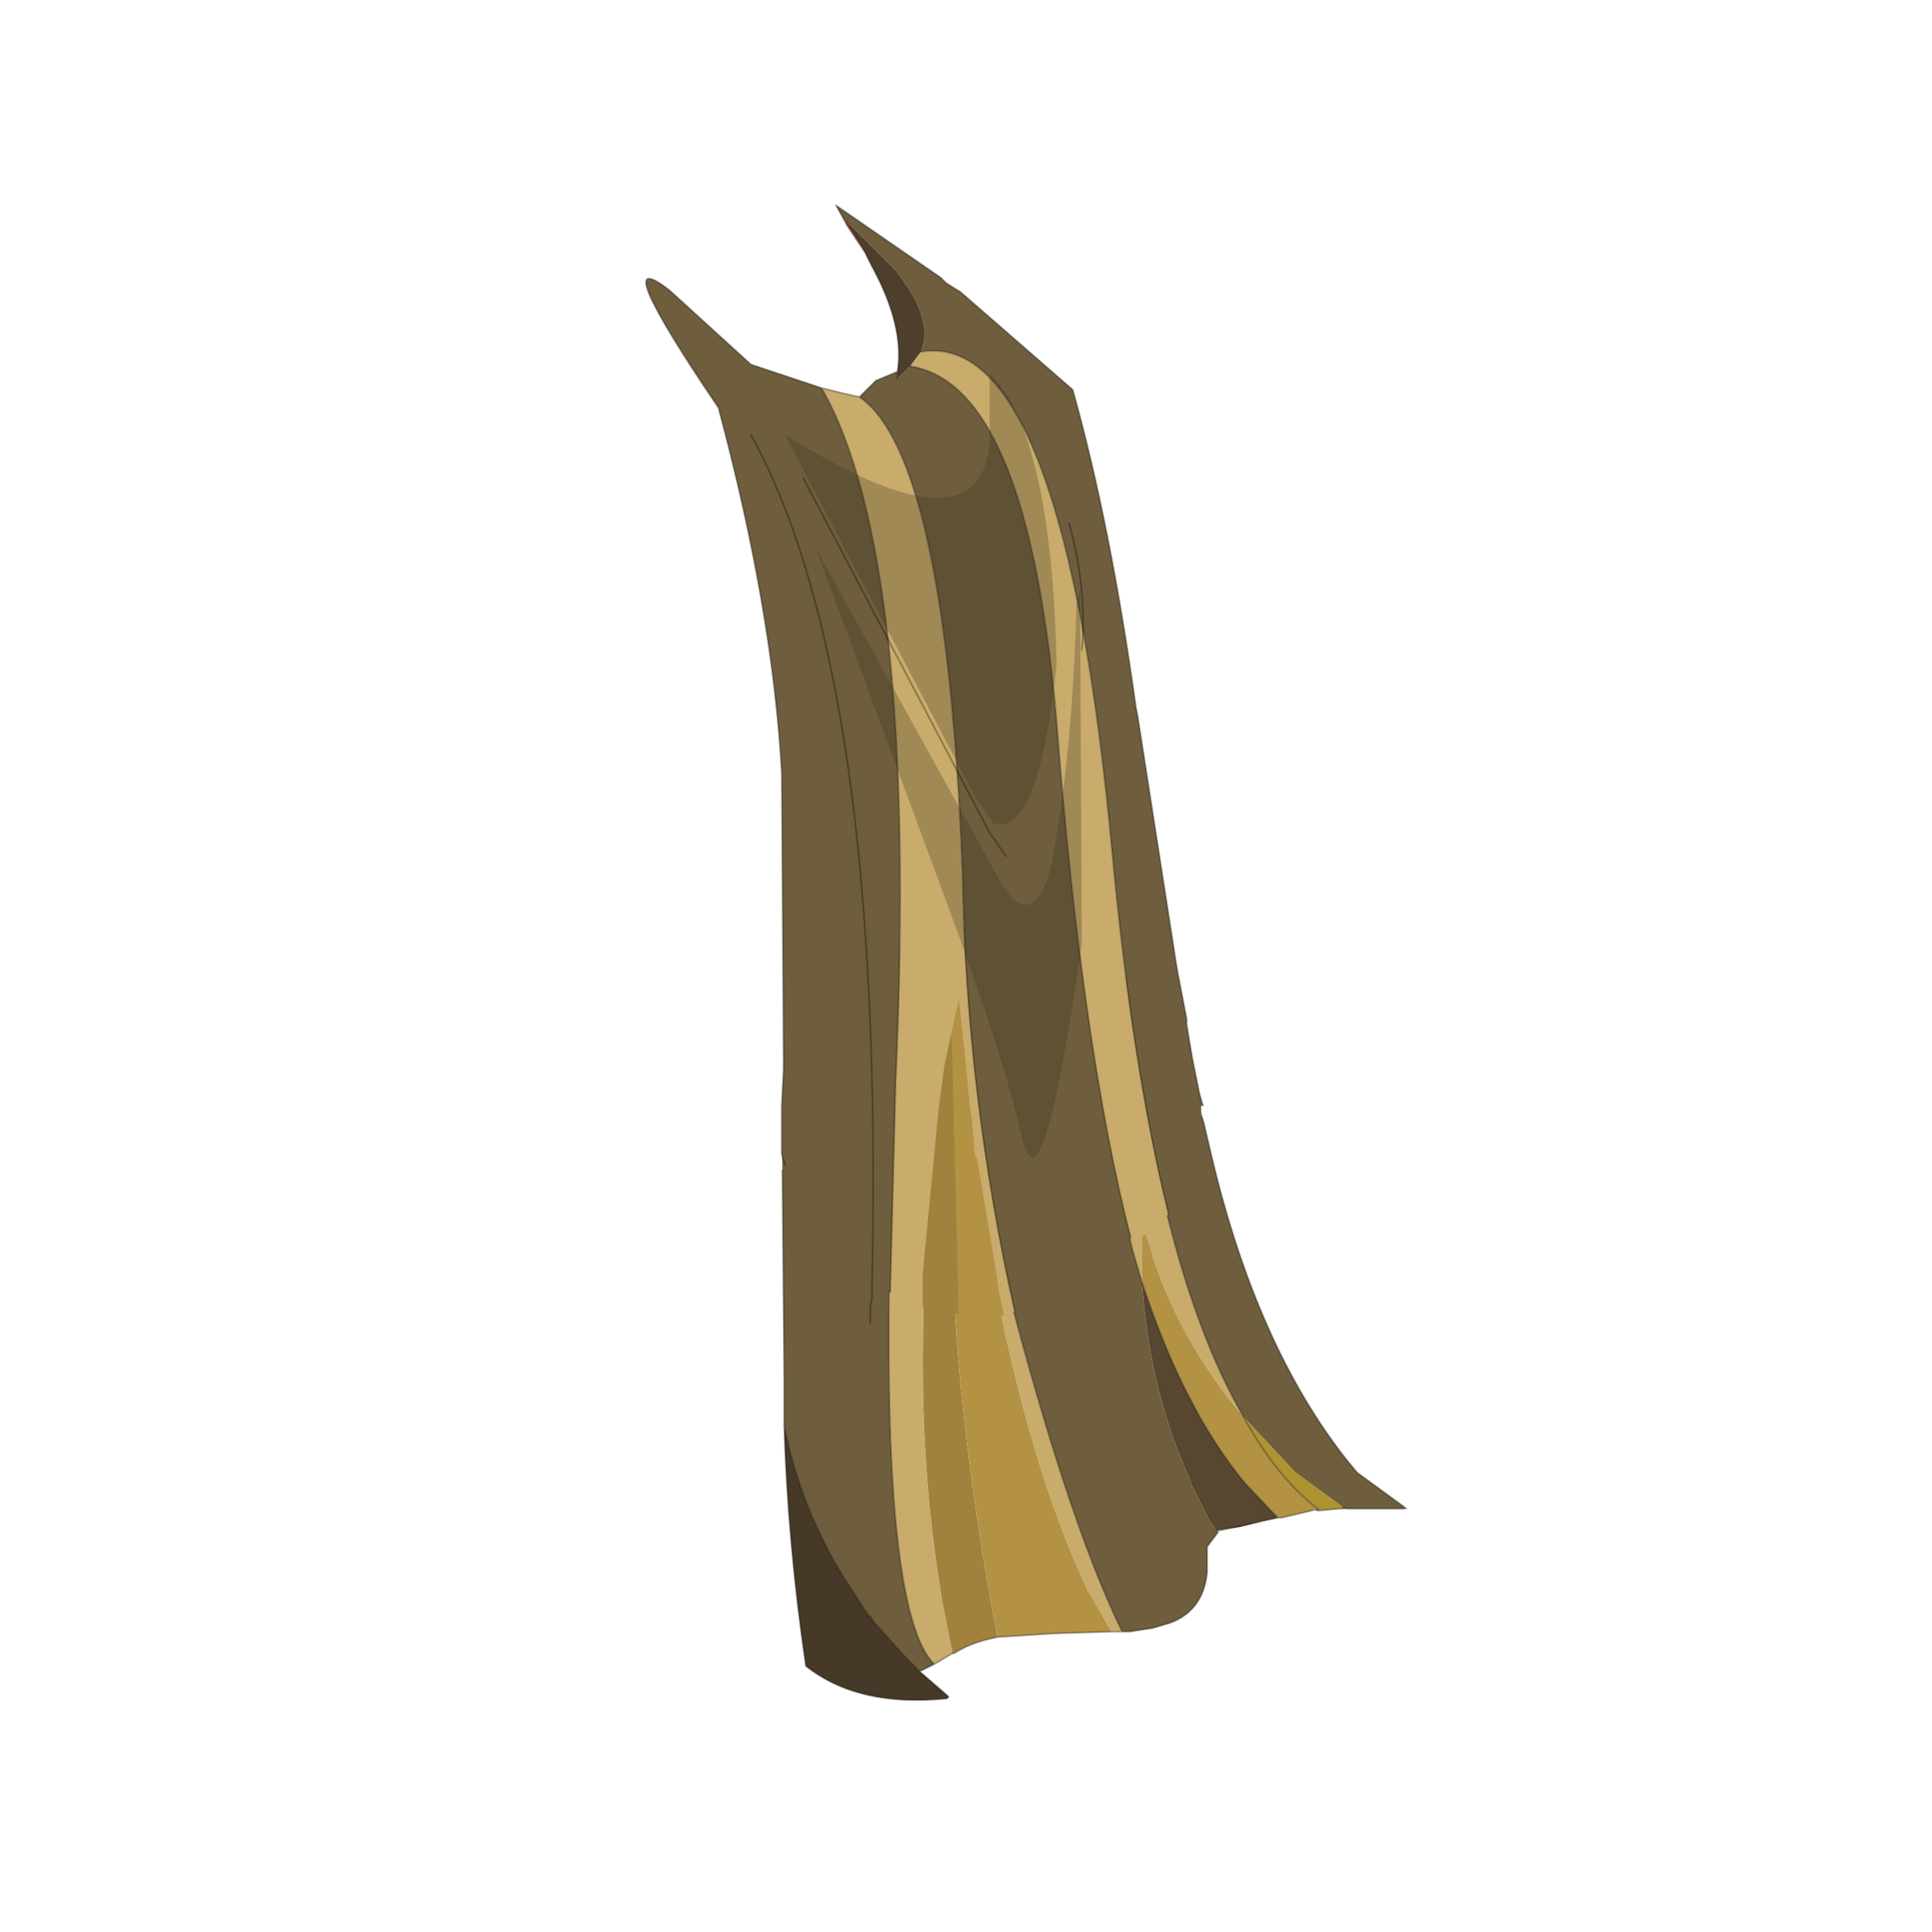 <?xml version="1.0" encoding="UTF-8" standalone="no"?>
<svg xmlns:xlink="http://www.w3.org/1999/xlink" height="440.0px" width="440.0px" xmlns="http://www.w3.org/2000/svg">
  <g transform="matrix(10.0, 0.0, 0.0, 10.0, 0.0, 0.0)">
    <use height="44.0" transform="matrix(0.909, 0.0, 0.0, 0.909, 2.0, 2.0)" width="44.0" xlink:href="#sprite0"/>
  </g>
  <defs>
    <g id="sprite0" transform="matrix(1.0, 0.0, 0.0, 1.0, 0.0, 0.0)">
      <use height="44.0" transform="matrix(1.0, 0.0, 0.0, 1.0, 0.0, 0.0)" width="44.0" xlink:href="#shape0"/>
      <use height="21.4" transform="matrix(0.906, 0.0, 0.0, 0.906, 17.4, 21.014)" width="17.3" xlink:href="#sprite1"/>
      <use height="30.9" transform="matrix(0.906, 0.0, 0.0, 0.906, 13.987, 2.943)" width="15.4" xlink:href="#sprite2"/>
    </g>
    <g id="shape0" transform="matrix(1.0, 0.0, 0.0, 1.0, 0.0, 0.0)">
      <path d="M44.0 44.0 L0.0 44.0 0.0 0.0 44.0 0.0 44.0 44.0" fill="#43adca" fill-opacity="0.0" fill-rule="evenodd" stroke="none"/>
    </g>
    <g id="sprite1" transform="matrix(1.0, 0.0, 0.0, 1.0, 5.85, 1.75)">
      <use height="21.4" transform="matrix(1.0, 0.0, 0.0, 1.0, -5.85, -1.75)" width="17.3" xlink:href="#shape1"/>
    </g>
    <g id="shape1" transform="matrix(1.0, 0.0, 0.0, 1.0, 5.85, 1.75)">
      <path d="M3.95 -0.15 L4.05 -0.1 3.95 -0.05 3.95 -0.15 M-4.15 -0.15 L-4.15 -0.1 -4.2 -0.1 -4.15 -0.15" fill="#cccccc" fill-rule="evenodd" stroke="none"/>
      <path d="M11.35 14.3 L11.45 14.35 11.35 14.35 11.35 14.3 M8.95 14.4 L8.8 14.4 8.95 14.35 8.95 14.4" fill="#555ba0" fill-rule="evenodd" stroke="none"/>
      <path d="M7.2 14.75 L6.25 14.95 6.2 14.95 6.15 14.95 6.8 14.85 7.2 14.75" fill="#856e35" fill-rule="evenodd" stroke="none"/>
      <path d="M-1.0 0.9 L-0.95 0.7 -0.95 0.9 -1.0 0.9" fill="#2b301a" fill-rule="evenodd" stroke="none"/>
      <path d="M9.75 14.35 L9.65 14.35 9.65 14.3 9.75 14.35" fill="#4a5f18" fill-rule="evenodd" stroke="none"/>
      <path d="M-1.1 18.35 L-1.15 18.35 -1.15 18.3 -1.1 18.35" fill="#384913" fill-rule="evenodd" stroke="none"/>
      <path d="M9.65 14.35 L9.55 14.35 9.0 14.4 8.95 14.4 8.95 14.35 Q7.8 13.45 6.9 11.8 L8.25 13.25 8.3 13.3 8.35 13.35 9.65 14.3 9.65 14.35 M9.0 14.4 L8.95 14.35 9.0 14.4" fill="#ad9430" fill-rule="evenodd" stroke="none"/>
      <path d="M6.2 15.0 L6.15 14.95 6.2 14.95 6.2 15.0" fill="#84998d" fill-rule="evenodd" stroke="none"/>
      <path d="M-0.85 -1.7 Q-0.65 3.65 0.55 8.9 2.15 14.9 3.55 17.75 L3.35 17.75 3.25 17.75 2.6 16.6 2.6 16.65 2.55 16.5 Q1.25 13.75 0.3 9.45 L0.15 8.75 0.05 8.05 -0.45 5.1 -0.6 3.95 -0.65 3.65 -0.75 2.8 -0.75 2.55 -0.95 0.9 -0.95 0.7 -1.0 0.9 -1.05 1.1 -1.35 2.55 -1.35 2.8 -1.4 2.9 -1.5 3.65 -1.55 4.15 -1.9 7.75 -1.95 8.35 -1.95 9.2 Q-2.05 13.15 -1.45 16.75 L-1.45 16.8 -1.15 18.3 -1.15 18.35 -1.4 18.5 -1.65 18.65 Q-3.0 17.3 -2.9 8.4 L-2.75 2.6 -2.6 -1.15 -2.45 -1.25 -1.8 -1.5 -1.75 -1.55 -1.1 -1.65 -0.85 -1.7 M4.1 8.1 L3.85 7.25 3.75 6.85 Q2.9 3.55 2.3 -1.25 L2.45 -1.2 2.7 -1.05 3.0 -0.85 3.4 0.1 3.25 -0.55 3.25 -0.7 3.45 -0.55 3.6 -0.45 Q4.1 3.35 4.8 6.25 5.65 9.65 6.9 11.8 5.2 9.8 4.4 7.4 L4.35 7.2 4.2 6.75 4.1 6.8 4.1 7.1 4.1 7.4 4.1 7.75 4.1 8.1" fill="#c9ac6b" fill-rule="evenodd" stroke="none"/>
      <path d="M-1.15 18.3 L-1.45 16.8 -1.45 16.75 Q-2.05 13.15 -1.95 9.2 L-1.95 8.35 -1.9 7.75 -1.55 4.15 -1.5 3.65 -1.4 2.9 -1.35 2.8 -1.35 2.55 -1.05 1.1 Q-1.65 8.8 0.1 17.9 -0.65 18.05 -1.1 18.35 L-1.15 18.3" fill="#a0823d" fill-rule="evenodd" stroke="none"/>
      <path d="M8.8 14.4 L7.95 14.6 7.85 14.6 6.95 13.65 Q5.25 11.6 4.1 8.1 L4.1 7.75 4.1 7.4 4.1 7.1 4.1 6.8 4.2 6.75 4.35 7.2 4.4 7.4 Q5.2 9.8 6.9 11.8 7.8 13.45 8.95 14.35 L8.8 14.4 M-0.95 0.9 L-0.75 2.55 -0.75 2.8 -0.65 3.65 -0.6 3.95 -0.45 5.1 0.05 8.05 0.15 8.75 0.3 9.45 Q1.25 13.75 2.55 16.5 L2.6 16.65 2.6 16.6 3.25 17.75 1.65 17.8 0.1 17.9 Q-1.65 8.8 -1.05 1.1 L-1.0 0.9 -0.95 0.9" fill="#b39244" fill-rule="evenodd" stroke="none"/>
      <path d="M-0.85 -1.7 L-0.75 -1.7 -0.1 -1.75 0.7 -1.7 0.8 -1.7 0.85 -1.7 1.1 -1.6 1.1 -1.55 1.05 -1.5 1.15 -0.55 1.35 0.45 1.2 -0.55 1.1 -1.5 1.1 -1.55 1.15 -1.6 1.3 -1.6 2.3 -1.25 Q2.9 3.55 3.75 6.85 L3.85 7.25 4.1 8.1 Q4.3 11.1 5.45 13.6 L5.45 13.65 5.95 14.65 6.15 14.95 6.2 15.0 5.9 15.4 5.9 15.85 5.9 16.1 Q5.8 17.15 4.9 17.5 L4.4 17.65 3.75 17.75 3.55 17.75 Q2.15 14.9 0.55 8.9 -0.65 3.65 -0.85 -1.7 M3.6 -0.45 L3.95 -0.15 3.95 -0.05 4.05 -0.1 4.7 0.65 5.5 2.3 5.55 2.55 5.6 2.8 5.7 3.3 5.7 3.35 5.8 3.65 6.0 4.5 Q7.25 9.85 9.8 13.05 L10.05 13.35 11.35 14.3 11.35 14.35 9.8 14.35 9.75 14.35 9.65 14.3 8.35 13.35 8.3 13.3 8.25 13.25 6.9 11.8 Q5.65 9.65 4.8 6.25 4.1 3.35 3.6 -0.45 M-4.15 -0.15 L-4.05 -0.2 -3.65 -0.55 -2.6 -1.15 -2.75 2.6 -2.9 8.4 Q-3.0 17.3 -1.65 18.65 L-2.05 18.85 -2.45 18.45 -3.3 17.5 -3.4 17.35 -3.5 17.25 -4.15 16.25 Q-5.35 14.3 -5.8 12.05 L-5.8 10.75 -5.85 5.0 -5.85 4.0 -5.85 3.85 -5.85 3.65 -5.8 2.8 -5.8 2.65 -5.8 2.55 -5.55 1.75 -5.3 1.25 -4.8 0.55 -4.4 0.1 -4.2 -0.1 -4.15 -0.1 -4.15 -0.15" fill="#6e5e3d" fill-rule="evenodd" stroke="none"/>
      <path d="M6.15 14.95 L5.95 14.65 5.45 13.65 5.45 13.6 Q4.3 11.1 4.1 8.1 5.25 11.6 6.95 13.65 L7.85 14.6 7.4 14.7 6.8 14.85 6.15 14.95" fill="#574731" fill-rule="evenodd" stroke="none"/>
      <path d="M-5.8 12.05 Q-5.35 14.3 -4.15 16.25 L-3.5 17.25 -3.4 17.35 -3.3 17.5 -2.45 18.45 -2.05 18.85 -1.3 19.5 -1.25 19.55 -1.3 19.6 Q-3.75 19.85 -5.2 18.7 -5.7 15.3 -5.8 12.05" fill="#473927" fill-rule="evenodd" stroke="none"/>
      <path d="M-0.85 -1.7 Q-0.65 3.65 0.55 8.9 2.15 14.9 3.55 17.75 L3.75 17.75 4.4 17.65 4.9 17.5 Q5.8 17.15 5.9 16.1 L5.9 15.85 5.9 15.4 6.2 15.0 M4.1 8.1 L3.85 7.25 3.75 6.85 Q2.9 3.55 2.3 -1.25 M5.7 3.3 L5.7 3.35 5.8 3.65 6.0 4.5 Q7.25 9.85 9.8 13.05 L10.05 13.35 11.35 14.3 M11.35 14.35 L9.8 14.35 M9.65 14.35 L9.55 14.35 9.0 14.4 8.95 14.4 M8.8 14.4 L7.95 14.6 7.85 14.6 7.4 14.7 7.2 14.75 6.25 14.95 6.2 14.95 6.2 15.0 M6.9 11.8 Q5.65 9.65 4.8 6.25 4.1 3.35 3.6 -0.45 M3.25 17.75 L3.35 17.75 3.55 17.75 M9.65 14.3 L9.75 14.35 M8.95 14.35 L9.0 14.4 M8.95 14.35 Q7.8 13.45 6.9 11.8 M6.2 14.95 L6.15 14.95 M7.85 14.6 L6.95 13.65 Q5.25 11.6 4.1 8.1 M0.1 17.9 L1.65 17.8 3.25 17.75 M-5.85 5.0 L-5.8 10.75 -5.8 12.05 Q-5.35 14.3 -4.15 16.25 L-3.5 17.25 -3.4 17.35 -3.3 17.5 -2.45 18.45 -2.05 18.85 -1.65 18.65 Q-3.0 17.3 -2.9 8.4 L-2.75 2.6 -2.6 -1.15 M0.1 17.9 Q-0.65 18.05 -1.1 18.35 L-1.15 18.35 -1.4 18.5 -1.65 18.65 M-5.8 12.05 Q-5.7 15.3 -5.2 18.7 -3.75 19.85 -1.3 19.6 L-1.25 19.55 -1.3 19.5 -2.05 18.85" fill="none" stroke="#000000" stroke-linecap="round" stroke-linejoin="round" stroke-opacity="0.302" stroke-width="0.05"/>
    </g>
    <g id="sprite2" transform="matrix(1.0, 0.0, 0.0, 1.0, 3.05, 2.05)">
      <use height="30.9" transform="matrix(1.0, 0.0, 0.0, 1.0, -3.05, -2.05)" width="15.4" xlink:href="#shape2"/>
    </g>
    <g id="shape2" transform="matrix(1.0, 0.0, 0.0, 1.0, 3.05, 2.05)">
      <path d="M2.45 -1.6 L2.5 -1.6 3.0 -0.75 2.5 -1.5 2.45 -1.6" fill="#c84524" fill-rule="evenodd" stroke="none"/>
      <path d="M12.3 22.85 L12.35 22.85 12.3 22.85" fill="#d9d2c4" fill-rule="evenodd" stroke="none"/>
      <path d="M4.55 2.0 Q8.5 1.35 9.85 15.95 10.4 21.8 11.4 25.85 L11.15 26.05 10.35 26.5 Q9.0 21.25 8.3 12.2 7.5 2.9 4.25 2.4 L4.55 2.0 M1.8 3.0 L2.4 3.15 2.85 3.25 Q5.25 4.9 5.7 16.4 5.8 22.55 7.15 28.55 L6.85 28.65 6.7 27.95 6.6 27.25 6.1 24.3 6.05 24.25 5.95 23.15 5.9 22.85 5.8 21.75 5.6 19.9 5.4 20.8 5.2 21.75 5.15 22.1 5.05 22.85 5.0 23.35 4.7 26.45 4.65 26.95 4.6 27.55 4.6 28.4 4.2 28.25 3.7 28.0 3.85 22.2 Q4.5 7.7 1.8 3.0" fill="#c9ac6b" fill-rule="evenodd" stroke="none"/>
      <path d="M4.6 28.4 L4.6 27.55 4.65 26.95 4.7 26.45 5.0 23.35 5.05 22.85 5.15 22.1 5.2 21.75 5.4 20.8 5.6 28.6 5.3 28.6 4.6 28.4" fill="#a0823d" fill-rule="evenodd" stroke="none"/>
      <path d="M5.4 20.8 L5.6 19.9 5.8 21.75 5.9 22.85 5.95 23.15 6.05 24.25 6.1 24.3 6.6 27.25 6.7 27.95 6.85 28.65 6.45 28.65 6.3 28.65 5.6 28.6 5.4 20.8" fill="#b39244" fill-rule="evenodd" stroke="none"/>
      <path d="M2.45 -1.6 L2.2 -2.05 5.1 -0.05 5.25 0.1 5.65 0.35 8.75 3.05 Q9.8 6.8 10.5 11.85 L10.55 12.1 11.6 18.85 11.65 19.15 11.9 20.45 11.9 20.6 12.05 21.5 12.1 21.75 12.25 22.5 12.35 22.85 12.3 22.85 12.3 23.05 12.15 24.4 11.85 25.15 11.4 25.85 Q10.4 21.8 9.85 15.95 8.5 1.35 4.55 2.0 4.9 1.15 4.0 -0.05 L3.85 -0.25 2.5 -1.6 2.45 -1.6 M1.8 3.0 Q4.5 7.7 3.85 22.2 L3.7 28.0 2.35 27.0 2.3 26.95 2.05 26.75 1.65 26.25 Q1.05 25.4 0.8 24.5 L0.7 24.2 0.7 22.85 0.75 21.85 0.75 21.75 0.75 21.45 0.7 13.65 Q0.45 9.15 -1.05 3.55 -4.2 -1.1 -2.4 0.3 L-0.15 2.35 1.8 3.0 M7.15 28.55 Q5.8 22.55 5.7 16.4 5.25 4.9 2.85 3.25 L3.3 2.8 3.9 2.55 3.9 2.75 4.1 2.55 4.25 2.4 Q7.5 2.9 8.3 12.2 9.0 21.25 10.35 26.5 L10.2 26.5 9.05 27.2 8.05 28.15 7.15 28.55" fill="#6e5e3d" fill-rule="evenodd" stroke="none"/>
      <path d="M2.5 -1.6 L3.85 -0.25 4.0 -0.05 Q4.9 1.15 4.55 2.0 L4.25 2.4 4.1 2.55 3.9 2.75 3.9 2.55 Q4.1 1.3 3.2 -0.35 L3.05 -0.65 3.0 -0.75 2.5 -1.6" fill="#4d3f2b" fill-rule="evenodd" stroke="none"/>
      <path d="M12.35 22.85 L12.25 22.5 12.1 21.75 12.05 21.5 11.9 20.6 11.9 20.45 11.65 19.15 11.6 18.85 10.55 12.1 10.5 11.85 Q9.8 6.8 8.75 3.05 L5.65 0.35 5.25 0.1 5.1 -0.05 2.2 -2.05 2.45 -1.6 2.5 -1.5 3.0 -0.75 2.5 -1.6 M4.55 2.0 Q8.5 1.35 9.85 15.95 10.4 21.8 11.4 25.85 M3.9 2.55 Q4.1 1.3 3.2 -0.35 L3.05 -0.65 3.0 -0.75 M2.85 3.25 L2.4 3.15 1.8 3.0 Q4.5 7.7 3.85 22.2 L3.7 28.0 M7.15 28.55 Q5.8 22.55 5.7 16.4 5.25 4.9 2.85 3.25 L3.3 2.8 3.9 2.55 3.9 2.75 M10.35 26.5 Q9.0 21.25 8.3 12.2 7.5 2.9 4.25 2.4 M1.8 3.0 L-0.15 2.35 -2.4 0.3 Q-4.2 -1.1 -1.05 3.55 0.45 9.15 0.7 13.65 L0.75 21.45 0.75 21.75 0.75 21.85 0.7 22.85 0.7 24.2 0.8 24.5" fill="none" stroke="#000000" stroke-linecap="round" stroke-linejoin="round" stroke-opacity="0.302" stroke-width="0.05"/>
      <path d="M1.3 5.5 L6.45 15.3 6.9 15.95 M8.65 6.75 Q9.15 8.55 9.0 10.25 M-0.15 4.3 Q3.55 11.0 3.2 27.7 L3.2 28.15 3.15 28.4 3.15 28.85" fill="none" stroke="#000000" stroke-linecap="round" stroke-linejoin="round" stroke-opacity="0.302" stroke-width="0.05"/>
      <path d="M8.85 9.0 L8.95 8.55 9.0 18.35 Q7.9 26.05 7.35 23.75 6.85 21.5 5.25 17.2 L1.65 7.45 6.8 16.75 Q7.65 18.05 8.15 16.25 8.75 13.1 8.85 9.0 M0.8 4.3 Q6.15 7.65 6.45 4.55 L6.45 2.6 Q8.15 4.25 8.3 10.55 L8.3 10.7 Q7.8 15.3 6.65 15.05 L6.55 15.05 6.5 14.95 6.35 14.75 6.05 14.3 0.9 4.5 0.8 4.3" fill="#362d1f" fill-opacity="0.271" fill-rule="evenodd" stroke="none"/>
    </g>
  </defs>
</svg>
